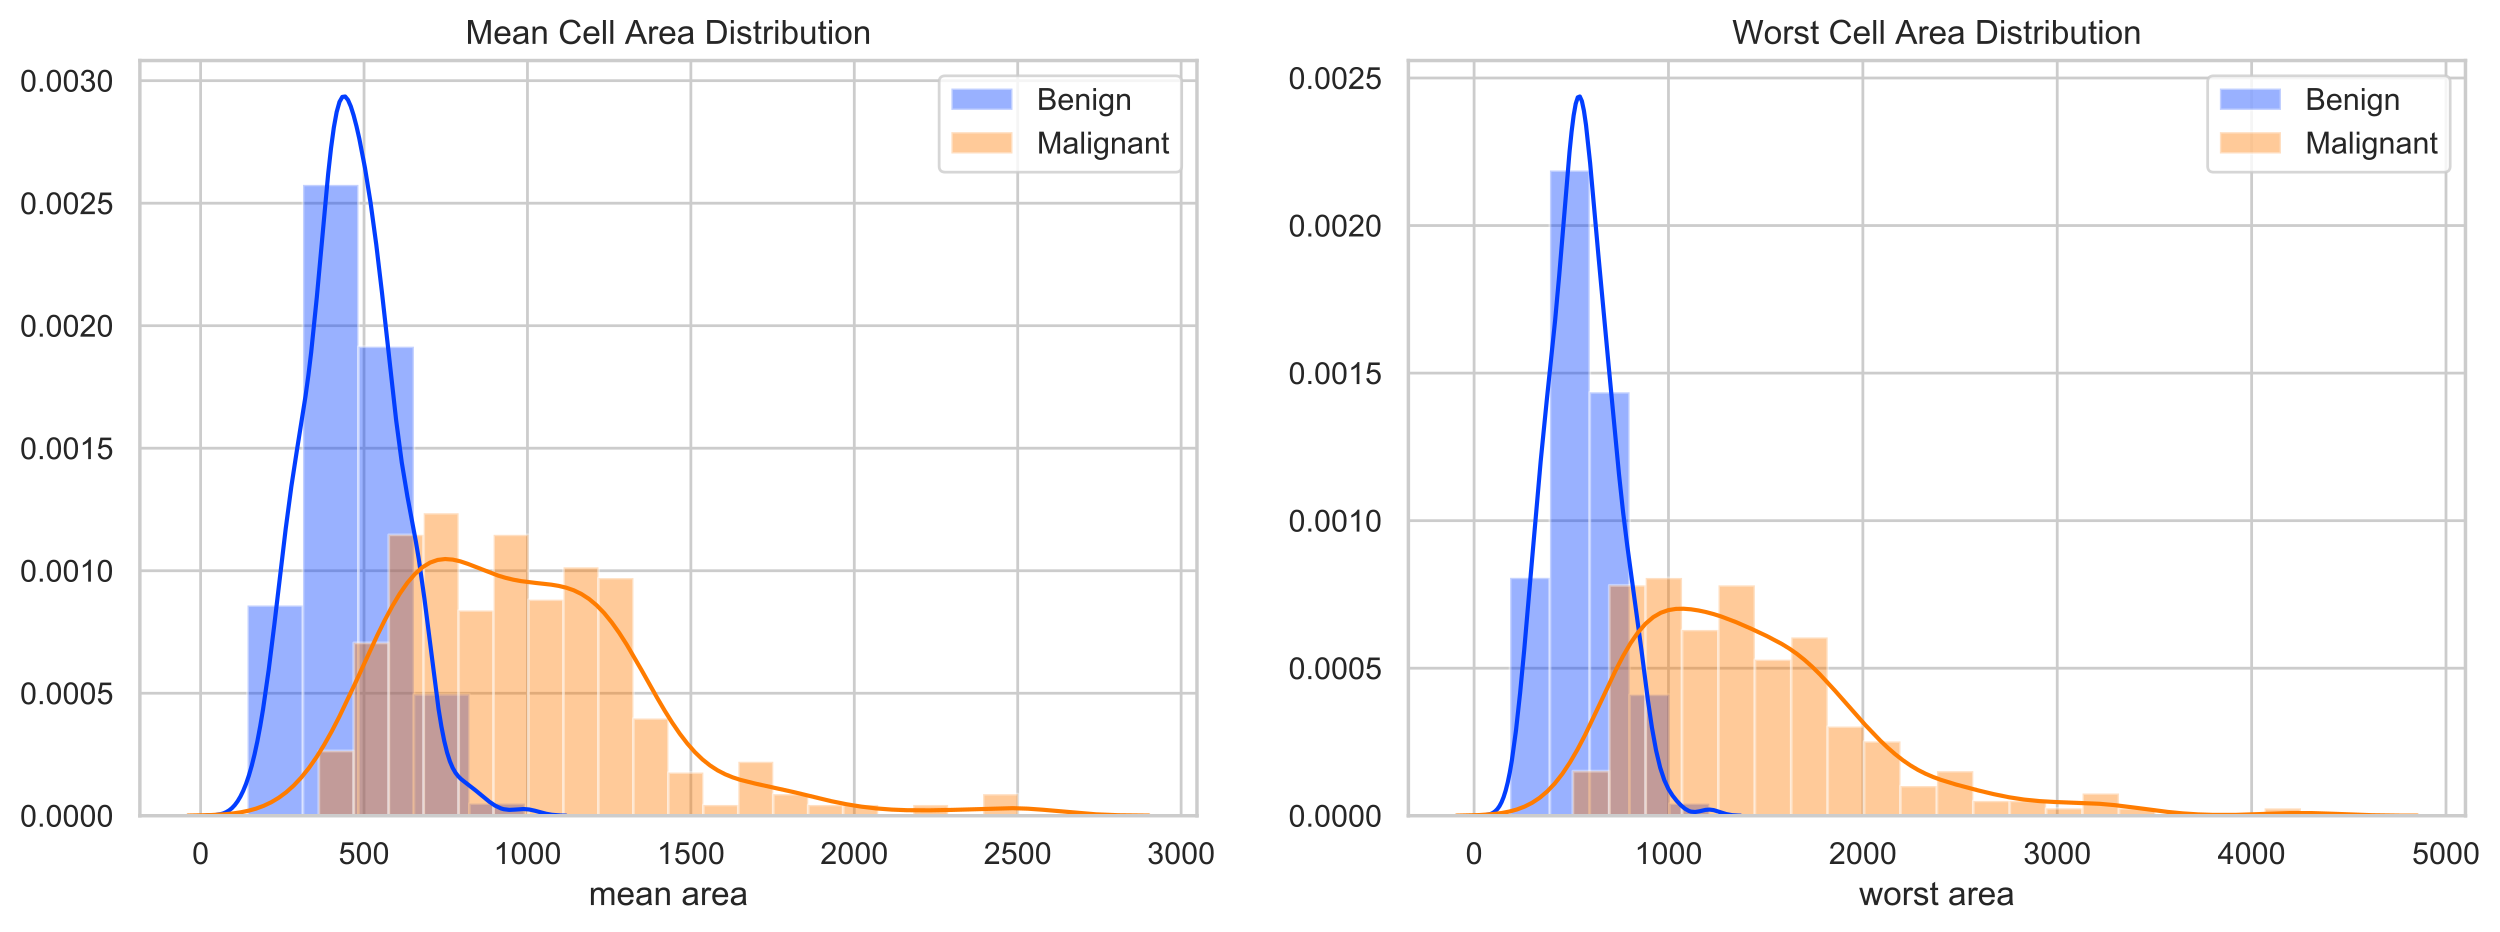 <?xml version="1.0" encoding="utf-8" standalone="no"?>
<!DOCTYPE svg PUBLIC "-//W3C//DTD SVG 1.1//EN"
  "http://www.w3.org/Graphics/SVG/1.1/DTD/svg11.dtd">
<!-- Created with matplotlib (https://matplotlib.org/) -->
<svg height="335.324pt" version="1.1" viewBox="0 0 899.768 335.324" width="899.768pt" xmlns="http://www.w3.org/2000/svg" xmlns:xlink="http://www.w3.org/1999/xlink">
 <defs>
  <style type="text/css">
*{stroke-linecap:butt;stroke-linejoin:round;}
  </style>
 </defs>
 <g id="figure_1">
  <g id="patch_1">
   <path d="M 0 335.324 
L 899.768 335.324 
L 899.768 0 
L 0 0 
z
" style="fill:#ffffff;"/>
  </g>
  <g id="axes_1">
   <g id="patch_2">
    <path d="M 50.341 293.589 
L 430.796 293.589 
L 430.796 21.789 
L 50.341 21.789 
z
" style="fill:#ffffff;"/>
   </g>
   <g id="matplotlib.axis_1">
    <g id="xtick_1">
     <g id="line2d_1">
      <path clip-path="url(#pa7e7f5f5dd)" d="M 72.202 293.589 
L 72.202 21.789 
" style="fill:none;stroke:#cccccc;stroke-linecap:round;"/>
     </g>
     <g id="text_1">
      <!-- 0 -->
      <defs>
       <path d="M 4.156 35.297 
Q 4.156 48 6.766 55.734 
Q 9.375 63.484 14.516 67.672 
Q 19.672 71.875 27.484 71.875 
Q 33.25 71.875 37.594 69.547 
Q 41.938 67.234 44.766 62.859 
Q 47.609 58.5 49.219 52.219 
Q 50.828 45.953 50.828 35.297 
Q 50.828 22.703 48.234 14.969 
Q 45.656 7.234 40.5 3 
Q 35.359 -1.219 27.484 -1.219 
Q 17.141 -1.219 11.234 6.203 
Q 4.156 15.141 4.156 35.297 
z
M 13.188 35.297 
Q 13.188 17.672 17.312 11.828 
Q 21.438 6 27.484 6 
Q 33.547 6 37.672 11.859 
Q 41.797 17.719 41.797 35.297 
Q 41.797 52.984 37.672 58.781 
Q 33.547 64.594 27.391 64.594 
Q 21.344 64.594 17.719 59.469 
Q 13.188 52.938 13.188 35.297 
z
" id="ArialMT-48"/>
      </defs>
      <g style="fill:#262626;" transform="translate(69.143 310.963)scale(0.11 -0.11)">
       <use xlink:href="#ArialMT-48"/>
      </g>
     </g>
    </g>
    <g id="xtick_2">
     <g id="line2d_2">
      <path clip-path="url(#pa7e7f5f5dd)" d="M 131.018 293.589 
L 131.018 21.789 
" style="fill:none;stroke:#cccccc;stroke-linecap:round;"/>
     </g>
     <g id="text_2">
      <!-- 500 -->
      <defs>
       <path d="M 4.156 18.75 
L 13.375 19.531 
Q 14.406 12.797 18.141 9.391 
Q 21.875 6 27.156 6 
Q 33.5 6 37.891 10.781 
Q 42.281 15.578 42.281 23.484 
Q 42.281 31 38.062 35.344 
Q 33.844 39.703 27 39.703 
Q 22.75 39.703 19.328 37.766 
Q 15.922 35.844 13.969 32.766 
L 5.719 33.844 
L 12.641 70.609 
L 48.25 70.609 
L 48.25 62.203 
L 19.672 62.203 
L 15.828 42.969 
Q 22.266 47.469 29.344 47.469 
Q 38.719 47.469 45.156 40.969 
Q 51.609 34.469 51.609 24.266 
Q 51.609 14.547 45.953 7.469 
Q 39.062 -1.219 27.156 -1.219 
Q 17.391 -1.219 11.203 4.25 
Q 5.031 9.719 4.156 18.75 
z
" id="ArialMT-53"/>
      </defs>
      <g style="fill:#262626;" transform="translate(121.842 310.963)scale(0.11 -0.11)">
       <use xlink:href="#ArialMT-53"/>
       <use x="55.615" xlink:href="#ArialMT-48"/>
       <use x="111.23" xlink:href="#ArialMT-48"/>
      </g>
     </g>
    </g>
    <g id="xtick_3">
     <g id="line2d_3">
      <path clip-path="url(#pa7e7f5f5dd)" d="M 189.834 293.589 
L 189.834 21.789 
" style="fill:none;stroke:#cccccc;stroke-linecap:round;"/>
     </g>
     <g id="text_3">
      <!-- 1000 -->
      <defs>
       <path d="M 37.25 0 
L 28.469 0 
L 28.469 56 
Q 25.297 52.984 20.141 49.953 
Q 14.984 46.922 10.891 45.406 
L 10.891 53.906 
Q 18.266 57.375 23.781 62.297 
Q 29.297 67.234 31.594 71.875 
L 37.25 71.875 
z
" id="ArialMT-49"/>
      </defs>
      <g style="fill:#262626;" transform="translate(177.6 310.963)scale(0.11 -0.11)">
       <use xlink:href="#ArialMT-49"/>
       <use x="55.615" xlink:href="#ArialMT-48"/>
       <use x="111.23" xlink:href="#ArialMT-48"/>
       <use x="166.846" xlink:href="#ArialMT-48"/>
      </g>
     </g>
    </g>
    <g id="xtick_4">
     <g id="line2d_4">
      <path clip-path="url(#pa7e7f5f5dd)" d="M 248.65 293.589 
L 248.65 21.789 
" style="fill:none;stroke:#cccccc;stroke-linecap:round;"/>
     </g>
     <g id="text_4">
      <!-- 1500 -->
      <g style="fill:#262626;" transform="translate(236.416 310.963)scale(0.11 -0.11)">
       <use xlink:href="#ArialMT-49"/>
       <use x="55.615" xlink:href="#ArialMT-53"/>
       <use x="111.23" xlink:href="#ArialMT-48"/>
       <use x="166.846" xlink:href="#ArialMT-48"/>
      </g>
     </g>
    </g>
    <g id="xtick_5">
     <g id="line2d_5">
      <path clip-path="url(#pa7e7f5f5dd)" d="M 307.466 293.589 
L 307.466 21.789 
" style="fill:none;stroke:#cccccc;stroke-linecap:round;"/>
     </g>
     <g id="text_5">
      <!-- 2000 -->
      <defs>
       <path d="M 50.344 8.453 
L 50.344 0 
L 3.031 0 
Q 2.938 3.172 4.047 6.109 
Q 5.859 10.938 9.828 15.625 
Q 13.812 20.312 21.344 26.469 
Q 33.016 36.031 37.109 41.625 
Q 41.219 47.219 41.219 52.203 
Q 41.219 57.422 37.469 61 
Q 33.734 64.594 27.734 64.594 
Q 21.391 64.594 17.578 60.781 
Q 13.766 56.984 13.719 50.25 
L 4.688 51.172 
Q 5.609 61.281 11.656 66.578 
Q 17.719 71.875 27.938 71.875 
Q 38.234 71.875 44.234 66.156 
Q 50.25 60.453 50.25 52 
Q 50.25 47.703 48.484 43.547 
Q 46.734 39.406 42.656 34.812 
Q 38.578 30.219 29.109 22.219 
Q 21.188 15.578 18.938 13.203 
Q 16.703 10.844 15.234 8.453 
z
" id="ArialMT-50"/>
      </defs>
      <g style="fill:#262626;" transform="translate(295.232 310.963)scale(0.11 -0.11)">
       <use xlink:href="#ArialMT-50"/>
       <use x="55.615" xlink:href="#ArialMT-48"/>
       <use x="111.23" xlink:href="#ArialMT-48"/>
       <use x="166.846" xlink:href="#ArialMT-48"/>
      </g>
     </g>
    </g>
    <g id="xtick_6">
     <g id="line2d_6">
      <path clip-path="url(#pa7e7f5f5dd)" d="M 366.282 293.589 
L 366.282 21.789 
" style="fill:none;stroke:#cccccc;stroke-linecap:round;"/>
     </g>
     <g id="text_6">
      <!-- 2500 -->
      <g style="fill:#262626;" transform="translate(354.047 310.963)scale(0.11 -0.11)">
       <use xlink:href="#ArialMT-50"/>
       <use x="55.615" xlink:href="#ArialMT-53"/>
       <use x="111.23" xlink:href="#ArialMT-48"/>
       <use x="166.846" xlink:href="#ArialMT-48"/>
      </g>
     </g>
    </g>
    <g id="xtick_7">
     <g id="line2d_7">
      <path clip-path="url(#pa7e7f5f5dd)" d="M 425.097 293.589 
L 425.097 21.789 
" style="fill:none;stroke:#cccccc;stroke-linecap:round;"/>
     </g>
     <g id="text_7">
      <!-- 3000 -->
      <defs>
       <path d="M 4.203 18.891 
L 12.984 20.062 
Q 14.5 12.594 18.141 9.297 
Q 21.781 6 27 6 
Q 33.203 6 37.469 10.297 
Q 41.75 14.594 41.75 20.953 
Q 41.75 27 37.797 30.922 
Q 33.844 34.859 27.734 34.859 
Q 25.25 34.859 21.531 33.891 
L 22.516 41.609 
Q 23.391 41.5 23.922 41.5 
Q 29.547 41.5 34.031 44.422 
Q 38.531 47.359 38.531 53.469 
Q 38.531 58.297 35.25 61.469 
Q 31.984 64.656 26.812 64.656 
Q 21.688 64.656 18.266 61.422 
Q 14.844 58.203 13.875 51.766 
L 5.078 53.328 
Q 6.688 62.156 12.391 67.016 
Q 18.109 71.875 26.609 71.875 
Q 32.469 71.875 37.391 69.359 
Q 42.328 66.844 44.938 62.5 
Q 47.562 58.156 47.562 53.266 
Q 47.562 48.641 45.062 44.828 
Q 42.578 41.016 37.703 38.766 
Q 44.047 37.312 47.562 32.688 
Q 51.078 28.078 51.078 21.141 
Q 51.078 11.766 44.234 5.25 
Q 37.406 -1.266 26.953 -1.266 
Q 17.531 -1.266 11.297 4.344 
Q 5.078 9.969 4.203 18.891 
z
" id="ArialMT-51"/>
      </defs>
      <g style="fill:#262626;" transform="translate(412.863 310.963)scale(0.11 -0.11)">
       <use xlink:href="#ArialMT-51"/>
       <use x="55.615" xlink:href="#ArialMT-48"/>
       <use x="111.23" xlink:href="#ArialMT-48"/>
       <use x="166.846" xlink:href="#ArialMT-48"/>
      </g>
     </g>
    </g>
    <g id="text_8">
     <!-- mean area -->
     <defs>
      <path d="M 6.594 0 
L 6.594 51.859 
L 14.453 51.859 
L 14.453 44.578 
Q 16.891 48.391 20.938 50.703 
Q 25 53.031 30.172 53.031 
Q 35.938 53.031 39.625 50.641 
Q 43.312 48.25 44.828 43.953 
Q 50.984 53.031 60.844 53.031 
Q 68.562 53.031 72.703 48.75 
Q 76.859 44.484 76.859 35.594 
L 76.859 0 
L 68.109 0 
L 68.109 32.672 
Q 68.109 37.938 67.25 40.25 
Q 66.406 42.578 64.156 43.984 
Q 61.922 45.406 58.891 45.406 
Q 53.422 45.406 49.797 41.766 
Q 46.188 38.141 46.188 30.125 
L 46.188 0 
L 37.406 0 
L 37.406 33.688 
Q 37.406 39.547 35.25 42.469 
Q 33.109 45.406 28.219 45.406 
Q 24.516 45.406 21.359 43.453 
Q 18.219 41.5 16.797 37.734 
Q 15.375 33.984 15.375 26.906 
L 15.375 0 
z
" id="ArialMT-109"/>
      <path d="M 42.094 16.703 
L 51.172 15.578 
Q 49.031 7.625 43.219 3.219 
Q 37.406 -1.172 28.375 -1.172 
Q 17 -1.172 10.328 5.828 
Q 3.656 12.844 3.656 25.484 
Q 3.656 38.578 10.391 45.797 
Q 17.141 53.031 27.875 53.031 
Q 38.281 53.031 44.875 45.953 
Q 51.469 38.875 51.469 26.031 
Q 51.469 25.25 51.422 23.688 
L 12.75 23.688 
Q 13.234 15.141 17.578 10.594 
Q 21.922 6.062 28.422 6.062 
Q 33.25 6.062 36.672 8.594 
Q 40.094 11.141 42.094 16.703 
z
M 13.234 30.906 
L 42.188 30.906 
Q 41.609 37.453 38.875 40.719 
Q 34.672 45.797 27.984 45.797 
Q 21.922 45.797 17.797 41.75 
Q 13.672 37.703 13.234 30.906 
z
" id="ArialMT-101"/>
      <path d="M 40.438 6.391 
Q 35.547 2.25 31.031 0.531 
Q 26.516 -1.172 21.344 -1.172 
Q 12.797 -1.172 8.203 3 
Q 3.609 7.172 3.609 13.672 
Q 3.609 17.484 5.344 20.625 
Q 7.078 23.781 9.891 25.688 
Q 12.703 27.594 16.219 28.562 
Q 18.797 29.25 24.031 29.891 
Q 34.672 31.156 39.703 32.906 
Q 39.75 34.719 39.75 35.203 
Q 39.75 40.578 37.25 42.781 
Q 33.891 45.75 27.25 45.75 
Q 21.047 45.75 18.094 43.578 
Q 15.141 41.406 13.719 35.891 
L 5.125 37.062 
Q 6.297 42.578 8.984 45.969 
Q 11.672 49.359 16.75 51.188 
Q 21.828 53.031 28.516 53.031 
Q 35.156 53.031 39.297 51.469 
Q 43.453 49.906 45.406 47.531 
Q 47.359 45.172 48.141 41.547 
Q 48.578 39.312 48.578 33.453 
L 48.578 21.734 
Q 48.578 9.469 49.141 6.219 
Q 49.703 2.984 51.375 0 
L 42.188 0 
Q 40.828 2.734 40.438 6.391 
z
M 39.703 26.031 
Q 34.906 24.078 25.344 22.703 
Q 19.922 21.922 17.672 20.938 
Q 15.438 19.969 14.203 18.094 
Q 12.984 16.219 12.984 13.922 
Q 12.984 10.406 15.641 8.062 
Q 18.312 5.719 23.438 5.719 
Q 28.516 5.719 32.469 7.938 
Q 36.422 10.156 38.281 14.016 
Q 39.703 17 39.703 22.797 
z
" id="ArialMT-97"/>
      <path d="M 6.594 0 
L 6.594 51.859 
L 14.5 51.859 
L 14.5 44.484 
Q 20.219 53.031 31 53.031 
Q 35.688 53.031 39.625 51.344 
Q 43.562 49.656 45.516 46.922 
Q 47.469 44.188 48.25 40.438 
Q 48.734 37.984 48.734 31.891 
L 48.734 0 
L 39.938 0 
L 39.938 31.547 
Q 39.938 36.922 38.906 39.578 
Q 37.891 42.234 35.281 43.812 
Q 32.672 45.406 29.156 45.406 
Q 23.531 45.406 19.453 41.844 
Q 15.375 38.281 15.375 28.328 
L 15.375 0 
z
" id="ArialMT-110"/>
      <path id="ArialMT-32"/>
      <path d="M 6.5 0 
L 6.5 51.859 
L 14.406 51.859 
L 14.406 44 
Q 17.438 49.516 20 51.266 
Q 22.562 53.031 25.641 53.031 
Q 30.078 53.031 34.672 50.203 
L 31.641 42.047 
Q 28.422 43.953 25.203 43.953 
Q 22.312 43.953 20.016 42.219 
Q 17.719 40.484 16.75 37.406 
Q 15.281 32.719 15.281 27.156 
L 15.281 0 
z
" id="ArialMT-114"/>
     </defs>
     <g style="fill:#262626;" transform="translate(211.886 325.739)scale(0.12 -0.12)">
      <use xlink:href="#ArialMT-109"/>
      <use x="83.301" xlink:href="#ArialMT-101"/>
      <use x="138.916" xlink:href="#ArialMT-97"/>
      <use x="194.531" xlink:href="#ArialMT-110"/>
      <use x="250.146" xlink:href="#ArialMT-32"/>
      <use x="277.93" xlink:href="#ArialMT-97"/>
      <use x="333.545" xlink:href="#ArialMT-114"/>
      <use x="366.846" xlink:href="#ArialMT-101"/>
      <use x="422.461" xlink:href="#ArialMT-97"/>
     </g>
    </g>
   </g>
   <g id="matplotlib.axis_2">
    <g id="ytick_1">
     <g id="line2d_8">
      <path clip-path="url(#pa7e7f5f5dd)" d="M 50.341 293.589 
L 430.796 293.589 
" style="fill:none;stroke:#cccccc;stroke-linecap:round;"/>
     </g>
     <g id="text_9">
      <!-- 0.0000 -->
      <defs>
       <path d="M 9.078 0 
L 9.078 10.016 
L 19.094 10.016 
L 19.094 0 
z
" id="ArialMT-46"/>
      </defs>
      <g style="fill:#262626;" transform="translate(7.2 297.526)scale(0.11 -0.11)">
       <use xlink:href="#ArialMT-48"/>
       <use x="55.615" xlink:href="#ArialMT-46"/>
       <use x="83.398" xlink:href="#ArialMT-48"/>
       <use x="139.014" xlink:href="#ArialMT-48"/>
       <use x="194.629" xlink:href="#ArialMT-48"/>
       <use x="250.244" xlink:href="#ArialMT-48"/>
      </g>
     </g>
    </g>
    <g id="ytick_2">
     <g id="line2d_9">
      <path clip-path="url(#pa7e7f5f5dd)" d="M 50.341 249.498 
L 430.796 249.498 
" style="fill:none;stroke:#cccccc;stroke-linecap:round;"/>
     </g>
     <g id="text_10">
      <!-- 0.0005 -->
      <g style="fill:#262626;" transform="translate(7.2 253.434)scale(0.11 -0.11)">
       <use xlink:href="#ArialMT-48"/>
       <use x="55.615" xlink:href="#ArialMT-46"/>
       <use x="83.398" xlink:href="#ArialMT-48"/>
       <use x="139.014" xlink:href="#ArialMT-48"/>
       <use x="194.629" xlink:href="#ArialMT-48"/>
       <use x="250.244" xlink:href="#ArialMT-53"/>
      </g>
     </g>
    </g>
    <g id="ytick_3">
     <g id="line2d_10">
      <path clip-path="url(#pa7e7f5f5dd)" d="M 50.341 205.406 
L 430.796 205.406 
" style="fill:none;stroke:#cccccc;stroke-linecap:round;"/>
     </g>
     <g id="text_11">
      <!-- 0.0010 -->
      <g style="fill:#262626;" transform="translate(7.2 209.343)scale(0.11 -0.11)">
       <use xlink:href="#ArialMT-48"/>
       <use x="55.615" xlink:href="#ArialMT-46"/>
       <use x="83.398" xlink:href="#ArialMT-48"/>
       <use x="139.014" xlink:href="#ArialMT-48"/>
       <use x="194.629" xlink:href="#ArialMT-49"/>
       <use x="250.244" xlink:href="#ArialMT-48"/>
      </g>
     </g>
    </g>
    <g id="ytick_4">
     <g id="line2d_11">
      <path clip-path="url(#pa7e7f5f5dd)" d="M 50.341 161.314 
L 430.796 161.314 
" style="fill:none;stroke:#cccccc;stroke-linecap:round;"/>
     </g>
     <g id="text_12">
      <!-- 0.0015 -->
      <g style="fill:#262626;" transform="translate(7.2 165.251)scale(0.11 -0.11)">
       <use xlink:href="#ArialMT-48"/>
       <use x="55.615" xlink:href="#ArialMT-46"/>
       <use x="83.398" xlink:href="#ArialMT-48"/>
       <use x="139.014" xlink:href="#ArialMT-48"/>
       <use x="194.629" xlink:href="#ArialMT-49"/>
       <use x="250.244" xlink:href="#ArialMT-53"/>
      </g>
     </g>
    </g>
    <g id="ytick_5">
     <g id="line2d_12">
      <path clip-path="url(#pa7e7f5f5dd)" d="M 50.341 117.222 
L 430.796 117.222 
" style="fill:none;stroke:#cccccc;stroke-linecap:round;"/>
     </g>
     <g id="text_13">
      <!-- 0.0020 -->
      <g style="fill:#262626;" transform="translate(7.2 121.159)scale(0.11 -0.11)">
       <use xlink:href="#ArialMT-48"/>
       <use x="55.615" xlink:href="#ArialMT-46"/>
       <use x="83.398" xlink:href="#ArialMT-48"/>
       <use x="139.014" xlink:href="#ArialMT-48"/>
       <use x="194.629" xlink:href="#ArialMT-50"/>
       <use x="250.244" xlink:href="#ArialMT-48"/>
      </g>
     </g>
    </g>
    <g id="ytick_6">
     <g id="line2d_13">
      <path clip-path="url(#pa7e7f5f5dd)" d="M 50.341 73.131 
L 430.796 73.131 
" style="fill:none;stroke:#cccccc;stroke-linecap:round;"/>
     </g>
     <g id="text_14">
      <!-- 0.0025 -->
      <g style="fill:#262626;" transform="translate(7.2 77.067)scale(0.11 -0.11)">
       <use xlink:href="#ArialMT-48"/>
       <use x="55.615" xlink:href="#ArialMT-46"/>
       <use x="83.398" xlink:href="#ArialMT-48"/>
       <use x="139.014" xlink:href="#ArialMT-48"/>
       <use x="194.629" xlink:href="#ArialMT-50"/>
       <use x="250.244" xlink:href="#ArialMT-53"/>
      </g>
     </g>
    </g>
    <g id="ytick_7">
     <g id="line2d_14">
      <path clip-path="url(#pa7e7f5f5dd)" d="M 50.341 29.039 
L 430.796 29.039 
" style="fill:none;stroke:#cccccc;stroke-linecap:round;"/>
     </g>
     <g id="text_15">
      <!-- 0.0030 -->
      <g style="fill:#262626;" transform="translate(7.2 32.976)scale(0.11 -0.11)">
       <use xlink:href="#ArialMT-48"/>
       <use x="55.615" xlink:href="#ArialMT-46"/>
       <use x="83.398" xlink:href="#ArialMT-48"/>
       <use x="139.014" xlink:href="#ArialMT-48"/>
       <use x="194.629" xlink:href="#ArialMT-51"/>
       <use x="250.244" xlink:href="#ArialMT-48"/>
      </g>
     </g>
    </g>
   </g>
   <g id="patch_3">
    <path clip-path="url(#pa7e7f5f5dd)" d="M 89.082 293.589 
L 109.047 293.589 
L 109.047 217.908 
L 89.082 217.908 
z
" style="fill:#023eff;opacity:0.4;stroke:#ffffff;stroke-linejoin:miter;"/>
   </g>
   <g id="patch_4">
    <path clip-path="url(#pa7e7f5f5dd)" d="M 109.047 293.589 
L 129.011 293.589 
L 129.011 66.545 
L 109.047 66.545 
z
" style="fill:#023eff;opacity:0.4;stroke:#ffffff;stroke-linejoin:miter;"/>
   </g>
   <g id="patch_5">
    <path clip-path="url(#pa7e7f5f5dd)" d="M 129.011 293.589 
L 148.976 293.589 
L 148.976 124.761 
L 129.011 124.761 
z
" style="fill:#023eff;opacity:0.4;stroke:#ffffff;stroke-linejoin:miter;"/>
   </g>
   <g id="patch_6">
    <path clip-path="url(#pa7e7f5f5dd)" d="M 148.976 293.589 
L 168.94 293.589 
L 168.94 249.927 
L 148.976 249.927 
z
" style="fill:#023eff;opacity:0.4;stroke:#ffffff;stroke-linejoin:miter;"/>
   </g>
   <g id="patch_7">
    <path clip-path="url(#pa7e7f5f5dd)" d="M 168.94 293.589 
L 188.904 293.589 
L 188.904 289.223 
L 168.94 289.223 
z
" style="fill:#023eff;opacity:0.4;stroke:#ffffff;stroke-linejoin:miter;"/>
   </g>
   <g id="patch_8">
    <path clip-path="url(#pa7e7f5f5dd)" d="M 114.738 293.589 
L 127.321 293.589 
L 127.321 270.258 
L 114.738 270.258 
z
" style="fill:#ff7c00;opacity:0.4;stroke:#ffffff;stroke-linejoin:miter;"/>
   </g>
   <g id="patch_9">
    <path clip-path="url(#pa7e7f5f5dd)" d="M 127.321 293.589 
L 139.904 293.589 
L 139.904 231.372 
L 127.321 231.372 
z
" style="fill:#ff7c00;opacity:0.4;stroke:#ffffff;stroke-linejoin:miter;"/>
   </g>
   <g id="patch_10">
    <path clip-path="url(#pa7e7f5f5dd)" d="M 139.904 293.589 
L 152.487 293.589 
L 152.487 192.487 
L 139.904 192.487 
z
" style="fill:#ff7c00;opacity:0.4;stroke:#ffffff;stroke-linejoin:miter;"/>
   </g>
   <g id="patch_11">
    <path clip-path="url(#pa7e7f5f5dd)" d="M 152.487 293.589 
L 165.07 293.589 
L 165.07 184.709 
L 152.487 184.709 
z
" style="fill:#ff7c00;opacity:0.4;stroke:#ffffff;stroke-linejoin:miter;"/>
   </g>
   <g id="patch_12">
    <path clip-path="url(#pa7e7f5f5dd)" d="M 165.07 293.589 
L 177.653 293.589 
L 177.653 219.707 
L 165.07 219.707 
z
" style="fill:#ff7c00;opacity:0.4;stroke:#ffffff;stroke-linejoin:miter;"/>
   </g>
   <g id="patch_13">
    <path clip-path="url(#pa7e7f5f5dd)" d="M 177.653 293.589 
L 190.236 293.589 
L 190.236 192.487 
L 177.653 192.487 
z
" style="fill:#ff7c00;opacity:0.4;stroke:#ffffff;stroke-linejoin:miter;"/>
   </g>
   <g id="patch_14">
    <path clip-path="url(#pa7e7f5f5dd)" d="M 190.236 293.589 
L 202.819 293.589 
L 202.819 215.818 
L 190.236 215.818 
z
" style="fill:#ff7c00;opacity:0.4;stroke:#ffffff;stroke-linejoin:miter;"/>
   </g>
   <g id="patch_15">
    <path clip-path="url(#pa7e7f5f5dd)" d="M 202.819 293.589 
L 215.402 293.589 
L 215.402 204.152 
L 202.819 204.152 
z
" style="fill:#ff7c00;opacity:0.4;stroke:#ffffff;stroke-linejoin:miter;"/>
   </g>
   <g id="patch_16">
    <path clip-path="url(#pa7e7f5f5dd)" d="M 215.402 293.589 
L 227.985 293.589 
L 227.985 208.041 
L 215.402 208.041 
z
" style="fill:#ff7c00;opacity:0.4;stroke:#ffffff;stroke-linejoin:miter;"/>
   </g>
   <g id="patch_17">
    <path clip-path="url(#pa7e7f5f5dd)" d="M 227.985 293.589 
L 240.568 293.589 
L 240.568 258.592 
L 227.985 258.592 
z
" style="fill:#ff7c00;opacity:0.4;stroke:#ffffff;stroke-linejoin:miter;"/>
   </g>
   <g id="patch_18">
    <path clip-path="url(#pa7e7f5f5dd)" d="M 240.568 293.589 
L 253.151 293.589 
L 253.151 278.035 
L 240.568 278.035 
z
" style="fill:#ff7c00;opacity:0.4;stroke:#ffffff;stroke-linejoin:miter;"/>
   </g>
   <g id="patch_19">
    <path clip-path="url(#pa7e7f5f5dd)" d="M 253.151 293.589 
L 265.735 293.589 
L 265.735 289.701 
L 253.151 289.701 
z
" style="fill:#ff7c00;opacity:0.4;stroke:#ffffff;stroke-linejoin:miter;"/>
   </g>
   <g id="patch_20">
    <path clip-path="url(#pa7e7f5f5dd)" d="M 265.735 293.589 
L 278.318 293.589 
L 278.318 274.147 
L 265.735 274.147 
z
" style="fill:#ff7c00;opacity:0.4;stroke:#ffffff;stroke-linejoin:miter;"/>
   </g>
   <g id="patch_21">
    <path clip-path="url(#pa7e7f5f5dd)" d="M 278.318 293.589 
L 290.901 293.589 
L 290.901 285.812 
L 278.318 285.812 
z
" style="fill:#ff7c00;opacity:0.4;stroke:#ffffff;stroke-linejoin:miter;"/>
   </g>
   <g id="patch_22">
    <path clip-path="url(#pa7e7f5f5dd)" d="M 290.901 293.589 
L 303.484 293.589 
L 303.484 289.701 
L 290.901 289.701 
z
" style="fill:#ff7c00;opacity:0.4;stroke:#ffffff;stroke-linejoin:miter;"/>
   </g>
   <g id="patch_23">
    <path clip-path="url(#pa7e7f5f5dd)" d="M 303.484 293.589 
L 316.067 293.589 
L 316.067 289.701 
L 303.484 289.701 
z
" style="fill:#ff7c00;opacity:0.4;stroke:#ffffff;stroke-linejoin:miter;"/>
   </g>
   <g id="patch_24">
    <path clip-path="url(#pa7e7f5f5dd)" d="M 316.067 293.589 
L 328.65 293.589 
L 328.65 293.589 
L 316.067 293.589 
z
" style="fill:#ff7c00;opacity:0.4;stroke:#ffffff;stroke-linejoin:miter;"/>
   </g>
   <g id="patch_25">
    <path clip-path="url(#pa7e7f5f5dd)" d="M 328.65 293.589 
L 341.233 293.589 
L 341.233 289.701 
L 328.65 289.701 
z
" style="fill:#ff7c00;opacity:0.4;stroke:#ffffff;stroke-linejoin:miter;"/>
   </g>
   <g id="patch_26">
    <path clip-path="url(#pa7e7f5f5dd)" d="M 341.233 293.589 
L 353.816 293.589 
L 353.816 293.589 
L 341.233 293.589 
z
" style="fill:#ff7c00;opacity:0.4;stroke:#ffffff;stroke-linejoin:miter;"/>
   </g>
   <g id="patch_27">
    <path clip-path="url(#pa7e7f5f5dd)" d="M 353.816 293.589 
L 366.399 293.589 
L 366.399 285.812 
L 353.816 285.812 
z
" style="fill:#ff7c00;opacity:0.4;stroke:#ffffff;stroke-linejoin:miter;"/>
   </g>
   <g id="line2d_15">
    <path clip-path="url(#pa7e7f5f5dd)" d="M 74.298 293.539 
L 77.355 293.384 
L 79.392 293.04 
L 80.411 292.73 
L 81.43 292.286 
L 82.449 291.672 
L 83.467 290.847 
L 84.486 289.77 
L 85.505 288.399 
L 86.524 286.691 
L 87.543 284.602 
L 88.562 282.088 
L 89.58 279.098 
L 90.599 275.582 
L 91.618 271.483 
L 92.637 266.752 
L 93.656 261.348 
L 94.675 255.252 
L 96.712 241.051 
L 98.75 224.68 
L 102.825 190.319 
L 104.863 175.071 
L 106.9 161.804 
L 109.957 142.591 
L 110.976 135.169 
L 111.995 126.788 
L 114.032 106.919 
L 118.107 62.601 
L 119.126 53.427 
L 120.145 45.926 
L 121.164 40.324 
L 122.183 36.675 
L 123.202 34.881 
L 124.22 34.732 
L 125.239 35.964 
L 126.258 38.305 
L 127.277 41.517 
L 128.296 45.417 
L 129.314 49.893 
L 131.352 60.408 
L 133.39 73.077 
L 135.427 88.063 
L 137.465 105.218 
L 142.559 151.108 
L 144.597 166.42 
L 146.634 178.717 
L 149.691 195.013 
L 150.71 201.112 
L 152.747 215.401 
L 157.841 255.191 
L 158.86 261.44 
L 159.879 266.646 
L 160.898 270.807 
L 161.917 274.008 
L 162.936 276.397 
L 163.954 278.149 
L 164.973 279.444 
L 165.992 280.444 
L 168.03 282.045 
L 171.086 284.408 
L 176.18 288.592 
L 178.218 289.96 
L 180.256 290.93 
L 181.274 291.234 
L 183.312 291.482 
L 185.35 291.381 
L 188.406 291.175 
L 190.444 291.338 
L 192.481 291.782 
L 196.557 292.875 
L 198.594 293.239 
L 201.651 293.497 
L 203.688 293.543 
L 203.688 293.543 
" style="fill:none;stroke:#023eff;stroke-linecap:round;stroke-width:1.5;"/>
   </g>
   <g id="line2d_16">
    <path clip-path="url(#pa7e7f5f5dd)" d="M 67.634 293.525 
L 75.805 293.363 
L 81.251 293.035 
L 83.975 292.749 
L 86.698 292.344 
L 89.421 291.785 
L 92.145 291.029 
L 94.868 290.033 
L 97.592 288.747 
L 100.315 287.122 
L 103.038 285.111 
L 105.762 282.671 
L 108.485 279.765 
L 111.208 276.369 
L 113.932 272.474 
L 116.655 268.088 
L 119.378 263.239 
L 122.102 257.977 
L 127.549 246.538 
L 135.719 228.805 
L 138.442 223.285 
L 141.165 218.192 
L 143.889 213.649 
L 146.612 209.755 
L 149.336 206.579 
L 152.059 204.157 
L 154.782 202.486 
L 157.506 201.525 
L 160.229 201.201 
L 162.952 201.411 
L 165.676 202.035 
L 168.399 202.944 
L 179.293 207.166 
L 182.016 207.982 
L 184.739 208.636 
L 187.463 209.138 
L 192.909 209.817 
L 198.356 210.418 
L 201.08 210.865 
L 203.803 211.518 
L 206.526 212.464 
L 209.25 213.785 
L 211.973 215.554 
L 214.696 217.825 
L 217.42 220.628 
L 220.143 223.96 
L 222.866 227.788 
L 225.59 232.041 
L 231.037 241.416 
L 236.483 251.104 
L 239.207 255.741 
L 241.93 260.092 
L 244.653 264.07 
L 247.377 267.618 
L 250.1 270.704 
L 252.824 273.324 
L 255.547 275.496 
L 258.27 277.259 
L 260.994 278.667 
L 263.717 279.782 
L 266.44 280.672 
L 271.887 282.035 
L 285.504 285.044 
L 299.121 288.334 
L 304.568 289.438 
L 310.014 290.32 
L 315.461 290.963 
L 320.908 291.377 
L 326.354 291.594 
L 334.525 291.649 
L 342.695 291.487 
L 364.482 290.869 
L 369.928 291.049 
L 375.375 291.435 
L 394.439 293.08 
L 402.609 293.409 
L 413.502 293.533 
L 413.502 293.533 
" style="fill:none;stroke:#ff7c00;stroke-linecap:round;stroke-width:1.5;"/>
   </g>
   <g id="patch_28">
    <path d="M 50.341 293.589 
L 50.341 21.789 
" style="fill:none;stroke:#cccccc;stroke-linecap:square;stroke-linejoin:miter;stroke-width:1.25;"/>
   </g>
   <g id="patch_29">
    <path d="M 430.796 293.589 
L 430.796 21.789 
" style="fill:none;stroke:#cccccc;stroke-linecap:square;stroke-linejoin:miter;stroke-width:1.25;"/>
   </g>
   <g id="patch_30">
    <path d="M 50.341 293.589 
L 430.796 293.589 
" style="fill:none;stroke:#cccccc;stroke-linecap:square;stroke-linejoin:miter;stroke-width:1.25;"/>
   </g>
   <g id="patch_31">
    <path d="M 50.341 21.789 
L 430.796 21.789 
" style="fill:none;stroke:#cccccc;stroke-linecap:square;stroke-linejoin:miter;stroke-width:1.25;"/>
   </g>
   <g id="text_16">
    <!-- Mean Cell Area Distribution -->
    <defs>
     <path d="M 7.422 0 
L 7.422 71.578 
L 21.688 71.578 
L 38.625 20.906 
Q 40.969 13.812 42.047 10.297 
Q 43.266 14.203 45.844 21.781 
L 62.984 71.578 
L 75.734 71.578 
L 75.734 0 
L 66.609 0 
L 66.609 59.906 
L 45.797 0 
L 37.25 0 
L 16.547 60.938 
L 16.547 0 
z
" id="ArialMT-77"/>
     <path d="M 58.797 25.094 
L 68.266 22.703 
Q 65.281 11.031 57.547 4.906 
Q 49.812 -1.219 38.625 -1.219 
Q 27.047 -1.219 19.797 3.484 
Q 12.547 8.203 8.766 17.141 
Q 4.984 26.078 4.984 36.328 
Q 4.984 47.516 9.25 55.828 
Q 13.531 64.156 21.406 68.469 
Q 29.297 72.797 38.766 72.797 
Q 49.516 72.797 56.828 67.328 
Q 64.156 61.859 67.047 51.953 
L 57.719 49.75 
Q 55.219 57.562 50.484 61.125 
Q 45.75 64.703 38.578 64.703 
Q 30.328 64.703 24.781 60.734 
Q 19.234 56.781 16.984 50.109 
Q 14.75 43.453 14.75 36.375 
Q 14.75 27.25 17.406 20.438 
Q 20.062 13.625 25.672 10.25 
Q 31.297 6.891 37.844 6.891 
Q 45.797 6.891 51.312 11.469 
Q 56.844 16.062 58.797 25.094 
z
" id="ArialMT-67"/>
     <path d="M 6.391 0 
L 6.391 71.578 
L 15.188 71.578 
L 15.188 0 
z
" id="ArialMT-108"/>
     <path d="M -0.141 0 
L 27.344 71.578 
L 37.547 71.578 
L 66.844 0 
L 56.062 0 
L 47.703 21.688 
L 17.781 21.688 
L 9.906 0 
z
M 20.516 29.391 
L 44.781 29.391 
L 37.312 49.219 
Q 33.891 58.25 32.234 64.062 
Q 30.859 57.172 28.375 50.391 
z
" id="ArialMT-65"/>
     <path d="M 7.719 0 
L 7.719 71.578 
L 32.375 71.578 
Q 40.719 71.578 45.125 70.562 
Q 51.266 69.141 55.609 65.438 
Q 61.281 60.641 64.078 53.188 
Q 66.891 45.75 66.891 36.188 
Q 66.891 28.031 64.984 21.734 
Q 63.094 15.438 60.109 11.297 
Q 57.125 7.172 53.578 4.797 
Q 50.047 2.438 45.047 1.219 
Q 40.047 0 33.547 0 
z
M 17.188 8.453 
L 32.469 8.453 
Q 39.547 8.453 43.578 9.766 
Q 47.609 11.078 50 13.484 
Q 53.375 16.844 55.25 22.531 
Q 57.125 28.219 57.125 36.328 
Q 57.125 47.562 53.438 53.594 
Q 49.75 59.625 44.484 61.672 
Q 40.672 63.141 32.234 63.141 
L 17.188 63.141 
z
" id="ArialMT-68"/>
     <path d="M 6.641 61.469 
L 6.641 71.578 
L 15.438 71.578 
L 15.438 61.469 
z
M 6.641 0 
L 6.641 51.859 
L 15.438 51.859 
L 15.438 0 
z
" id="ArialMT-105"/>
     <path d="M 3.078 15.484 
L 11.766 16.844 
Q 12.5 11.625 15.844 8.844 
Q 19.188 6.062 25.203 6.062 
Q 31.25 6.062 34.172 8.516 
Q 37.109 10.984 37.109 14.312 
Q 37.109 17.281 34.516 19 
Q 32.719 20.172 25.531 21.969 
Q 15.875 24.422 12.141 26.203 
Q 8.406 27.984 6.469 31.125 
Q 4.547 34.281 4.547 38.094 
Q 4.547 41.547 6.125 44.5 
Q 7.719 47.469 10.453 49.422 
Q 12.5 50.922 16.031 51.969 
Q 19.578 53.031 23.641 53.031 
Q 29.734 53.031 34.344 51.266 
Q 38.969 49.516 41.156 46.5 
Q 43.359 43.5 44.188 38.484 
L 35.594 37.312 
Q 35.016 41.312 32.203 43.547 
Q 29.391 45.797 24.266 45.797 
Q 18.219 45.797 15.625 43.797 
Q 13.031 41.797 13.031 39.109 
Q 13.031 37.406 14.109 36.031 
Q 15.188 34.625 17.484 33.688 
Q 18.797 33.203 25.25 31.453 
Q 34.578 28.953 38.25 27.359 
Q 41.938 25.781 44.031 22.75 
Q 46.141 19.734 46.141 15.234 
Q 46.141 10.844 43.578 6.953 
Q 41.016 3.078 36.172 0.953 
Q 31.344 -1.172 25.25 -1.172 
Q 15.141 -1.172 9.844 3.031 
Q 4.547 7.234 3.078 15.484 
z
" id="ArialMT-115"/>
     <path d="M 25.781 7.859 
L 27.047 0.094 
Q 23.344 -0.688 20.406 -0.688 
Q 15.625 -0.688 12.984 0.828 
Q 10.359 2.344 9.281 4.812 
Q 8.203 7.281 8.203 15.188 
L 8.203 45.016 
L 1.766 45.016 
L 1.766 51.859 
L 8.203 51.859 
L 8.203 64.703 
L 16.938 69.969 
L 16.938 51.859 
L 25.781 51.859 
L 25.781 45.016 
L 16.938 45.016 
L 16.938 14.703 
Q 16.938 10.938 17.406 9.859 
Q 17.875 8.797 18.922 8.156 
Q 19.969 7.516 21.922 7.516 
Q 23.391 7.516 25.781 7.859 
z
" id="ArialMT-116"/>
     <path d="M 14.703 0 
L 6.547 0 
L 6.547 71.578 
L 15.328 71.578 
L 15.328 46.047 
Q 20.906 53.031 29.547 53.031 
Q 34.328 53.031 38.594 51.094 
Q 42.875 49.172 45.625 45.672 
Q 48.391 42.188 49.953 37.25 
Q 51.516 32.328 51.516 26.703 
Q 51.516 13.375 44.922 6.094 
Q 38.328 -1.172 29.109 -1.172 
Q 19.922 -1.172 14.703 6.5 
z
M 14.594 26.312 
Q 14.594 17 17.141 12.844 
Q 21.297 6.062 28.375 6.062 
Q 34.125 6.062 38.328 11.062 
Q 42.531 16.062 42.531 25.984 
Q 42.531 36.141 38.5 40.969 
Q 34.469 45.797 28.766 45.797 
Q 23 45.797 18.797 40.797 
Q 14.594 35.797 14.594 26.312 
z
" id="ArialMT-98"/>
     <path d="M 40.578 0 
L 40.578 7.625 
Q 34.516 -1.172 24.125 -1.172 
Q 19.531 -1.172 15.547 0.578 
Q 11.578 2.344 9.641 5 
Q 7.719 7.672 6.938 11.531 
Q 6.391 14.109 6.391 19.734 
L 6.391 51.859 
L 15.188 51.859 
L 15.188 23.094 
Q 15.188 16.219 15.719 13.812 
Q 16.547 10.359 19.234 8.375 
Q 21.922 6.391 25.875 6.391 
Q 29.828 6.391 33.297 8.422 
Q 36.766 10.453 38.203 13.938 
Q 39.656 17.438 39.656 24.078 
L 39.656 51.859 
L 48.438 51.859 
L 48.438 0 
z
" id="ArialMT-117"/>
     <path d="M 3.328 25.922 
Q 3.328 40.328 11.328 47.266 
Q 18.016 53.031 27.641 53.031 
Q 38.328 53.031 45.109 46.016 
Q 51.906 39.016 51.906 26.656 
Q 51.906 16.656 48.906 10.906 
Q 45.906 5.172 40.156 2 
Q 34.422 -1.172 27.641 -1.172 
Q 16.75 -1.172 10.031 5.812 
Q 3.328 12.797 3.328 25.922 
z
M 12.359 25.922 
Q 12.359 15.969 16.703 11.016 
Q 21.047 6.062 27.641 6.062 
Q 34.188 6.062 38.531 11.031 
Q 42.875 16.016 42.875 26.219 
Q 42.875 35.844 38.5 40.797 
Q 34.125 45.75 27.641 45.75 
Q 21.047 45.75 16.703 40.812 
Q 12.359 35.891 12.359 25.922 
z
" id="ArialMT-111"/>
    </defs>
    <g style="fill:#262626;" transform="translate(167.546 15.789)scale(0.12 -0.12)">
     <use xlink:href="#ArialMT-77"/>
     <use x="83.301" xlink:href="#ArialMT-101"/>
     <use x="138.916" xlink:href="#ArialMT-97"/>
     <use x="194.531" xlink:href="#ArialMT-110"/>
     <use x="250.146" xlink:href="#ArialMT-32"/>
     <use x="277.93" xlink:href="#ArialMT-67"/>
     <use x="350.146" xlink:href="#ArialMT-101"/>
     <use x="405.762" xlink:href="#ArialMT-108"/>
     <use x="427.979" xlink:href="#ArialMT-108"/>
     <use x="450.195" xlink:href="#ArialMT-32"/>
     <use x="477.9" xlink:href="#ArialMT-65"/>
     <use x="544.6" xlink:href="#ArialMT-114"/>
     <use x="577.9" xlink:href="#ArialMT-101"/>
     <use x="633.516" xlink:href="#ArialMT-97"/>
     <use x="689.131" xlink:href="#ArialMT-32"/>
     <use x="716.914" xlink:href="#ArialMT-68"/>
     <use x="789.131" xlink:href="#ArialMT-105"/>
     <use x="811.348" xlink:href="#ArialMT-115"/>
     <use x="861.348" xlink:href="#ArialMT-116"/>
     <use x="889.131" xlink:href="#ArialMT-114"/>
     <use x="922.432" xlink:href="#ArialMT-105"/>
     <use x="944.648" xlink:href="#ArialMT-98"/>
     <use x="1000.264" xlink:href="#ArialMT-117"/>
     <use x="1055.879" xlink:href="#ArialMT-116"/>
     <use x="1083.662" xlink:href="#ArialMT-105"/>
     <use x="1105.879" xlink:href="#ArialMT-111"/>
     <use x="1161.494" xlink:href="#ArialMT-110"/>
    </g>
   </g>
   <g id="legend_1">
    <g id="patch_32">
     <path d="M 340.204 61.967 
L 423.096 61.967 
Q 425.296 61.967 425.296 59.767 
L 425.296 29.489 
Q 425.296 27.289 423.096 27.289 
L 340.204 27.289 
Q 338.004 27.289 338.004 29.489 
L 338.004 59.767 
Q 338.004 61.967 340.204 61.967 
z
" style="fill:#ffffff;opacity:0.8;stroke:#cccccc;stroke-linejoin:miter;"/>
    </g>
    <g id="patch_33">
     <path d="M 342.404 39.563 
L 364.404 39.563 
L 364.404 31.863 
L 342.404 31.863 
z
" style="fill:#023eff;opacity:0.4;stroke:#ffffff;stroke-linejoin:miter;"/>
    </g>
    <g id="text_17">
     <!-- Benign -->
     <defs>
      <path d="M 7.328 0 
L 7.328 71.578 
L 34.188 71.578 
Q 42.391 71.578 47.344 69.406 
Q 52.297 67.234 55.094 62.719 
Q 57.906 58.203 57.906 53.266 
Q 57.906 48.688 55.422 44.625 
Q 52.938 40.578 47.906 38.094 
Q 54.391 36.188 57.875 31.594 
Q 61.375 27 61.375 20.75 
Q 61.375 15.719 59.25 11.391 
Q 57.125 7.078 54 4.734 
Q 50.875 2.391 46.156 1.188 
Q 41.453 0 34.625 0 
z
M 16.797 41.5 
L 32.281 41.5 
Q 38.578 41.5 41.312 42.328 
Q 44.922 43.406 46.75 45.891 
Q 48.578 48.391 48.578 52.156 
Q 48.578 55.719 46.875 58.422 
Q 45.172 61.141 41.984 62.141 
Q 38.812 63.141 31.109 63.141 
L 16.797 63.141 
z
M 16.797 8.453 
L 34.625 8.453 
Q 39.203 8.453 41.062 8.797 
Q 44.344 9.375 46.531 10.734 
Q 48.734 12.109 50.141 14.719 
Q 51.562 17.328 51.562 20.75 
Q 51.562 24.75 49.516 27.703 
Q 47.469 30.672 43.828 31.859 
Q 40.188 33.062 33.344 33.062 
L 16.797 33.062 
z
" id="ArialMT-66"/>
      <path d="M 4.984 -4.297 
L 13.531 -5.562 
Q 14.062 -9.516 16.5 -11.328 
Q 19.781 -13.766 25.438 -13.766 
Q 31.547 -13.766 34.859 -11.328 
Q 38.188 -8.891 39.359 -4.5 
Q 40.047 -1.812 39.984 6.781 
Q 34.234 0 25.641 0 
Q 14.938 0 9.078 7.719 
Q 3.219 15.438 3.219 26.219 
Q 3.219 33.641 5.906 39.906 
Q 8.594 46.188 13.688 49.609 
Q 18.797 53.031 25.688 53.031 
Q 34.859 53.031 40.828 45.609 
L 40.828 51.859 
L 48.922 51.859 
L 48.922 7.031 
Q 48.922 -5.078 46.453 -10.125 
Q 44 -15.188 38.641 -18.109 
Q 33.297 -21.047 25.484 -21.047 
Q 16.219 -21.047 10.5 -16.875 
Q 4.781 -12.703 4.984 -4.297 
z
M 12.25 26.859 
Q 12.25 16.656 16.297 11.969 
Q 20.359 7.281 26.469 7.281 
Q 32.516 7.281 36.609 11.938 
Q 40.719 16.609 40.719 26.562 
Q 40.719 36.078 36.5 40.906 
Q 32.281 45.75 26.312 45.75 
Q 20.453 45.75 16.344 40.984 
Q 12.25 36.234 12.25 26.859 
z
" id="ArialMT-103"/>
     </defs>
     <g style="fill:#262626;" transform="translate(373.204 39.563)scale(0.11 -0.11)">
      <use xlink:href="#ArialMT-66"/>
      <use x="66.699" xlink:href="#ArialMT-101"/>
      <use x="122.314" xlink:href="#ArialMT-110"/>
      <use x="177.93" xlink:href="#ArialMT-105"/>
      <use x="200.146" xlink:href="#ArialMT-103"/>
      <use x="255.762" xlink:href="#ArialMT-110"/>
     </g>
    </g>
    <g id="patch_34">
     <path d="M 342.404 55.252 
L 364.404 55.252 
L 364.404 47.552 
L 342.404 47.552 
z
" style="fill:#ff7c00;opacity:0.4;stroke:#ffffff;stroke-linejoin:miter;"/>
    </g>
    <g id="text_18">
     <!-- Malignant -->
     <g style="fill:#262626;" transform="translate(373.204 55.252)scale(0.11 -0.11)">
      <use xlink:href="#ArialMT-77"/>
      <use x="83.301" xlink:href="#ArialMT-97"/>
      <use x="138.916" xlink:href="#ArialMT-108"/>
      <use x="161.133" xlink:href="#ArialMT-105"/>
      <use x="183.35" xlink:href="#ArialMT-103"/>
      <use x="238.965" xlink:href="#ArialMT-110"/>
      <use x="294.58" xlink:href="#ArialMT-97"/>
      <use x="350.195" xlink:href="#ArialMT-110"/>
      <use x="405.811" xlink:href="#ArialMT-116"/>
     </g>
    </g>
   </g>
  </g>
  <g id="axes_2">
   <g id="patch_35">
    <path d="M 506.887 293.589 
L 887.341 293.589 
L 887.341 21.789 
L 506.887 21.789 
z
" style="fill:#ffffff;"/>
   </g>
   <g id="matplotlib.axis_3">
    <g id="xtick_8">
     <g id="line2d_17">
      <path clip-path="url(#p0b6f2c6292)" d="M 530.537 293.589 
L 530.537 21.789 
" style="fill:none;stroke:#cccccc;stroke-linecap:round;"/>
     </g>
     <g id="text_19">
      <!-- 0 -->
      <g style="fill:#262626;" transform="translate(527.479 310.963)scale(0.11 -0.11)">
       <use xlink:href="#ArialMT-48"/>
      </g>
     </g>
    </g>
    <g id="xtick_9">
     <g id="line2d_18">
      <path clip-path="url(#p0b6f2c6292)" d="M 600.496 293.589 
L 600.496 21.789 
" style="fill:none;stroke:#cccccc;stroke-linecap:round;"/>
     </g>
     <g id="text_20">
      <!-- 1000 -->
      <g style="fill:#262626;" transform="translate(588.262 310.963)scale(0.11 -0.11)">
       <use xlink:href="#ArialMT-49"/>
       <use x="55.615" xlink:href="#ArialMT-48"/>
       <use x="111.23" xlink:href="#ArialMT-48"/>
       <use x="166.846" xlink:href="#ArialMT-48"/>
      </g>
     </g>
    </g>
    <g id="xtick_10">
     <g id="line2d_19">
      <path clip-path="url(#p0b6f2c6292)" d="M 670.456 293.589 
L 670.456 21.789 
" style="fill:none;stroke:#cccccc;stroke-linecap:round;"/>
     </g>
     <g id="text_21">
      <!-- 2000 -->
      <g style="fill:#262626;" transform="translate(658.222 310.963)scale(0.11 -0.11)">
       <use xlink:href="#ArialMT-50"/>
       <use x="55.615" xlink:href="#ArialMT-48"/>
       <use x="111.23" xlink:href="#ArialMT-48"/>
       <use x="166.846" xlink:href="#ArialMT-48"/>
      </g>
     </g>
    </g>
    <g id="xtick_11">
     <g id="line2d_20">
      <path clip-path="url(#p0b6f2c6292)" d="M 740.415 293.589 
L 740.415 21.789 
" style="fill:none;stroke:#cccccc;stroke-linecap:round;"/>
     </g>
     <g id="text_22">
      <!-- 3000 -->
      <g style="fill:#262626;" transform="translate(728.181 310.963)scale(0.11 -0.11)">
       <use xlink:href="#ArialMT-51"/>
       <use x="55.615" xlink:href="#ArialMT-48"/>
       <use x="111.23" xlink:href="#ArialMT-48"/>
       <use x="166.846" xlink:href="#ArialMT-48"/>
      </g>
     </g>
    </g>
    <g id="xtick_12">
     <g id="line2d_21">
      <path clip-path="url(#p0b6f2c6292)" d="M 810.374 293.589 
L 810.374 21.789 
" style="fill:none;stroke:#cccccc;stroke-linecap:round;"/>
     </g>
     <g id="text_23">
      <!-- 4000 -->
      <defs>
       <path d="M 32.328 0 
L 32.328 17.141 
L 1.266 17.141 
L 1.266 25.203 
L 33.938 71.578 
L 41.109 71.578 
L 41.109 25.203 
L 50.781 25.203 
L 50.781 17.141 
L 41.109 17.141 
L 41.109 0 
z
M 32.328 25.203 
L 32.328 57.469 
L 9.906 25.203 
z
" id="ArialMT-52"/>
      </defs>
      <g style="fill:#262626;" transform="translate(798.14 310.963)scale(0.11 -0.11)">
       <use xlink:href="#ArialMT-52"/>
       <use x="55.615" xlink:href="#ArialMT-48"/>
       <use x="111.23" xlink:href="#ArialMT-48"/>
       <use x="166.846" xlink:href="#ArialMT-48"/>
      </g>
     </g>
    </g>
    <g id="xtick_13">
     <g id="line2d_22">
      <path clip-path="url(#p0b6f2c6292)" d="M 880.334 293.589 
L 880.334 21.789 
" style="fill:none;stroke:#cccccc;stroke-linecap:round;"/>
     </g>
     <g id="text_24">
      <!-- 5000 -->
      <g style="fill:#262626;" transform="translate(868.1 310.963)scale(0.11 -0.11)">
       <use xlink:href="#ArialMT-53"/>
       <use x="55.615" xlink:href="#ArialMT-48"/>
       <use x="111.23" xlink:href="#ArialMT-48"/>
       <use x="166.846" xlink:href="#ArialMT-48"/>
      </g>
     </g>
    </g>
    <g id="text_25">
     <!-- worst area -->
     <defs>
      <path d="M 16.156 0 
L 0.297 51.859 
L 9.375 51.859 
L 17.625 21.922 
L 20.703 10.797 
Q 20.906 11.625 23.391 21.484 
L 31.641 51.859 
L 40.672 51.859 
L 48.438 21.781 
L 51.031 11.859 
L 54 21.875 
L 62.891 51.859 
L 71.438 51.859 
L 55.219 0 
L 46.094 0 
L 37.844 31.062 
L 35.844 39.891 
L 25.344 0 
z
" id="ArialMT-119"/>
     </defs>
     <g style="fill:#262626;" transform="translate(669.105 325.739)scale(0.12 -0.12)">
      <use xlink:href="#ArialMT-119"/>
      <use x="72.217" xlink:href="#ArialMT-111"/>
      <use x="127.832" xlink:href="#ArialMT-114"/>
      <use x="161.133" xlink:href="#ArialMT-115"/>
      <use x="211.133" xlink:href="#ArialMT-116"/>
      <use x="238.916" xlink:href="#ArialMT-32"/>
      <use x="266.699" xlink:href="#ArialMT-97"/>
      <use x="322.314" xlink:href="#ArialMT-114"/>
      <use x="355.615" xlink:href="#ArialMT-101"/>
      <use x="411.23" xlink:href="#ArialMT-97"/>
     </g>
    </g>
   </g>
   <g id="matplotlib.axis_4">
    <g id="ytick_8">
     <g id="line2d_23">
      <path clip-path="url(#p0b6f2c6292)" d="M 506.887 293.589 
L 887.341 293.589 
" style="fill:none;stroke:#cccccc;stroke-linecap:round;"/>
     </g>
     <g id="text_26">
      <!-- 0.0000 -->
      <g style="fill:#262626;" transform="translate(463.745 297.526)scale(0.11 -0.11)">
       <use xlink:href="#ArialMT-48"/>
       <use x="55.615" xlink:href="#ArialMT-46"/>
       <use x="83.398" xlink:href="#ArialMT-48"/>
       <use x="139.014" xlink:href="#ArialMT-48"/>
       <use x="194.629" xlink:href="#ArialMT-48"/>
       <use x="250.244" xlink:href="#ArialMT-48"/>
      </g>
     </g>
    </g>
    <g id="ytick_9">
     <g id="line2d_24">
      <path clip-path="url(#p0b6f2c6292)" d="M 506.887 240.486 
L 887.341 240.486 
" style="fill:none;stroke:#cccccc;stroke-linecap:round;"/>
     </g>
     <g id="text_27">
      <!-- 0.0005 -->
      <g style="fill:#262626;" transform="translate(463.745 244.423)scale(0.11 -0.11)">
       <use xlink:href="#ArialMT-48"/>
       <use x="55.615" xlink:href="#ArialMT-46"/>
       <use x="83.398" xlink:href="#ArialMT-48"/>
       <use x="139.014" xlink:href="#ArialMT-48"/>
       <use x="194.629" xlink:href="#ArialMT-48"/>
       <use x="250.244" xlink:href="#ArialMT-53"/>
      </g>
     </g>
    </g>
    <g id="ytick_10">
     <g id="line2d_25">
      <path clip-path="url(#p0b6f2c6292)" d="M 506.887 187.384 
L 887.341 187.384 
" style="fill:none;stroke:#cccccc;stroke-linecap:round;"/>
     </g>
     <g id="text_28">
      <!-- 0.0010 -->
      <g style="fill:#262626;" transform="translate(463.745 191.32)scale(0.11 -0.11)">
       <use xlink:href="#ArialMT-48"/>
       <use x="55.615" xlink:href="#ArialMT-46"/>
       <use x="83.398" xlink:href="#ArialMT-48"/>
       <use x="139.014" xlink:href="#ArialMT-48"/>
       <use x="194.629" xlink:href="#ArialMT-49"/>
       <use x="250.244" xlink:href="#ArialMT-48"/>
      </g>
     </g>
    </g>
    <g id="ytick_11">
     <g id="line2d_26">
      <path clip-path="url(#p0b6f2c6292)" d="M 506.887 134.281 
L 887.341 134.281 
" style="fill:none;stroke:#cccccc;stroke-linecap:round;"/>
     </g>
     <g id="text_29">
      <!-- 0.0015 -->
      <g style="fill:#262626;" transform="translate(463.745 138.217)scale(0.11 -0.11)">
       <use xlink:href="#ArialMT-48"/>
       <use x="55.615" xlink:href="#ArialMT-46"/>
       <use x="83.398" xlink:href="#ArialMT-48"/>
       <use x="139.014" xlink:href="#ArialMT-48"/>
       <use x="194.629" xlink:href="#ArialMT-49"/>
       <use x="250.244" xlink:href="#ArialMT-53"/>
      </g>
     </g>
    </g>
    <g id="ytick_12">
     <g id="line2d_27">
      <path clip-path="url(#p0b6f2c6292)" d="M 506.887 81.178 
L 887.341 81.178 
" style="fill:none;stroke:#cccccc;stroke-linecap:round;"/>
     </g>
     <g id="text_30">
      <!-- 0.0020 -->
      <g style="fill:#262626;" transform="translate(463.745 85.115)scale(0.11 -0.11)">
       <use xlink:href="#ArialMT-48"/>
       <use x="55.615" xlink:href="#ArialMT-46"/>
       <use x="83.398" xlink:href="#ArialMT-48"/>
       <use x="139.014" xlink:href="#ArialMT-48"/>
       <use x="194.629" xlink:href="#ArialMT-50"/>
       <use x="250.244" xlink:href="#ArialMT-48"/>
      </g>
     </g>
    </g>
    <g id="ytick_13">
     <g id="line2d_28">
      <path clip-path="url(#p0b6f2c6292)" d="M 506.887 28.075 
L 887.341 28.075 
" style="fill:none;stroke:#cccccc;stroke-linecap:round;"/>
     </g>
     <g id="text_31">
      <!-- 0.0025 -->
      <g style="fill:#262626;" transform="translate(463.745 32.012)scale(0.11 -0.11)">
       <use xlink:href="#ArialMT-48"/>
       <use x="55.615" xlink:href="#ArialMT-46"/>
       <use x="83.398" xlink:href="#ArialMT-48"/>
       <use x="139.014" xlink:href="#ArialMT-48"/>
       <use x="194.629" xlink:href="#ArialMT-50"/>
       <use x="250.244" xlink:href="#ArialMT-53"/>
      </g>
     </g>
    </g>
   </g>
   <g id="patch_36">
    <path clip-path="url(#p0b6f2c6292)" d="M 543.494 293.589 
L 557.832 293.589 
L 557.832 207.952 
L 543.494 207.952 
z
" style="fill:#023eff;opacity:0.4;stroke:#ffffff;stroke-linejoin:miter;"/>
   </g>
   <g id="patch_37">
    <path clip-path="url(#p0b6f2c6292)" d="M 557.832 293.589 
L 572.171 293.589 
L 572.171 61.353 
L 557.832 61.353 
z
" style="fill:#023eff;opacity:0.4;stroke:#ffffff;stroke-linejoin:miter;"/>
   </g>
   <g id="patch_38">
    <path clip-path="url(#p0b6f2c6292)" d="M 572.171 293.589 
L 586.51 293.589 
L 586.51 141.184 
L 572.171 141.184 
z
" style="fill:#023eff;opacity:0.4;stroke:#ffffff;stroke-linejoin:miter;"/>
   </g>
   <g id="patch_39">
    <path clip-path="url(#p0b6f2c6292)" d="M 586.51 293.589 
L 600.849 293.589 
L 600.849 250.045 
L 586.51 250.045 
z
" style="fill:#023eff;opacity:0.4;stroke:#ffffff;stroke-linejoin:miter;"/>
   </g>
   <g id="patch_40">
    <path clip-path="url(#p0b6f2c6292)" d="M 600.849 293.589 
L 615.188 293.589 
L 615.188 289.235 
L 600.849 289.235 
z
" style="fill:#023eff;opacity:0.4;stroke:#ffffff;stroke-linejoin:miter;"/>
   </g>
   <g id="patch_41">
    <path clip-path="url(#p0b6f2c6292)" d="M 566.083 293.589 
L 579.187 293.589 
L 579.187 277.541 
L 566.083 277.541 
z
" style="fill:#ff7c00;opacity:0.4;stroke:#ffffff;stroke-linejoin:miter;"/>
   </g>
   <g id="patch_42">
    <path clip-path="url(#p0b6f2c6292)" d="M 579.187 293.589 
L 592.29 293.589 
L 592.29 210.672 
L 579.187 210.672 
z
" style="fill:#ff7c00;opacity:0.4;stroke:#ffffff;stroke-linejoin:miter;"/>
   </g>
   <g id="patch_43">
    <path clip-path="url(#p0b6f2c6292)" d="M 592.29 293.589 
L 605.393 293.589 
L 605.393 207.997 
L 592.29 207.997 
z
" style="fill:#ff7c00;opacity:0.4;stroke:#ffffff;stroke-linejoin:miter;"/>
   </g>
   <g id="patch_44">
    <path clip-path="url(#p0b6f2c6292)" d="M 605.393 293.589 
L 618.496 293.589 
L 618.496 226.72 
L 605.393 226.72 
z
" style="fill:#ff7c00;opacity:0.4;stroke:#ffffff;stroke-linejoin:miter;"/>
   </g>
   <g id="patch_45">
    <path clip-path="url(#p0b6f2c6292)" d="M 618.496 293.589 
L 631.599 293.589 
L 631.599 210.672 
L 618.496 210.672 
z
" style="fill:#ff7c00;opacity:0.4;stroke:#ffffff;stroke-linejoin:miter;"/>
   </g>
   <g id="patch_46">
    <path clip-path="url(#p0b6f2c6292)" d="M 631.599 293.589 
L 644.702 293.589 
L 644.702 237.419 
L 631.599 237.419 
z
" style="fill:#ff7c00;opacity:0.4;stroke:#ffffff;stroke-linejoin:miter;"/>
   </g>
   <g id="patch_47">
    <path clip-path="url(#p0b6f2c6292)" d="M 644.702 293.589 
L 657.805 293.589 
L 657.805 229.395 
L 644.702 229.395 
z
" style="fill:#ff7c00;opacity:0.4;stroke:#ffffff;stroke-linejoin:miter;"/>
   </g>
   <g id="patch_48">
    <path clip-path="url(#p0b6f2c6292)" d="M 657.805 293.589 
L 670.908 293.589 
L 670.908 261.492 
L 657.805 261.492 
z
" style="fill:#ff7c00;opacity:0.4;stroke:#ffffff;stroke-linejoin:miter;"/>
   </g>
   <g id="patch_49">
    <path clip-path="url(#p0b6f2c6292)" d="M 670.908 293.589 
L 684.011 293.589 
L 684.011 266.842 
L 670.908 266.842 
z
" style="fill:#ff7c00;opacity:0.4;stroke:#ffffff;stroke-linejoin:miter;"/>
   </g>
   <g id="patch_50">
    <path clip-path="url(#p0b6f2c6292)" d="M 684.011 293.589 
L 697.114 293.589 
L 697.114 282.89 
L 684.011 282.89 
z
" style="fill:#ff7c00;opacity:0.4;stroke:#ffffff;stroke-linejoin:miter;"/>
   </g>
   <g id="patch_51">
    <path clip-path="url(#p0b6f2c6292)" d="M 697.114 293.589 
L 710.217 293.589 
L 710.217 277.541 
L 697.114 277.541 
z
" style="fill:#ff7c00;opacity:0.4;stroke:#ffffff;stroke-linejoin:miter;"/>
   </g>
   <g id="patch_52">
    <path clip-path="url(#p0b6f2c6292)" d="M 710.217 293.589 
L 723.32 293.589 
L 723.32 288.24 
L 710.217 288.24 
z
" style="fill:#ff7c00;opacity:0.4;stroke:#ffffff;stroke-linejoin:miter;"/>
   </g>
   <g id="patch_53">
    <path clip-path="url(#p0b6f2c6292)" d="M 723.32 293.589 
L 736.423 293.589 
L 736.423 288.24 
L 723.32 288.24 
z
" style="fill:#ff7c00;opacity:0.4;stroke:#ffffff;stroke-linejoin:miter;"/>
   </g>
   <g id="patch_54">
    <path clip-path="url(#p0b6f2c6292)" d="M 736.423 293.589 
L 749.526 293.589 
L 749.526 290.915 
L 736.423 290.915 
z
" style="fill:#ff7c00;opacity:0.4;stroke:#ffffff;stroke-linejoin:miter;"/>
   </g>
   <g id="patch_55">
    <path clip-path="url(#p0b6f2c6292)" d="M 749.526 293.589 
L 762.629 293.589 
L 762.629 285.565 
L 749.526 285.565 
z
" style="fill:#ff7c00;opacity:0.4;stroke:#ffffff;stroke-linejoin:miter;"/>
   </g>
   <g id="patch_56">
    <path clip-path="url(#p0b6f2c6292)" d="M 762.629 293.589 
L 775.732 293.589 
L 775.732 290.915 
L 762.629 290.915 
z
" style="fill:#ff7c00;opacity:0.4;stroke:#ffffff;stroke-linejoin:miter;"/>
   </g>
   <g id="patch_57">
    <path clip-path="url(#p0b6f2c6292)" d="M 775.732 293.589 
L 788.835 293.589 
L 788.835 293.589 
L 775.732 293.589 
z
" style="fill:#ff7c00;opacity:0.4;stroke:#ffffff;stroke-linejoin:miter;"/>
   </g>
   <g id="patch_58">
    <path clip-path="url(#p0b6f2c6292)" d="M 788.835 293.589 
L 801.938 293.589 
L 801.938 293.589 
L 788.835 293.589 
z
" style="fill:#ff7c00;opacity:0.4;stroke:#ffffff;stroke-linejoin:miter;"/>
   </g>
   <g id="patch_59">
    <path clip-path="url(#p0b6f2c6292)" d="M 801.938 293.589 
L 815.041 293.589 
L 815.041 293.589 
L 801.938 293.589 
z
" style="fill:#ff7c00;opacity:0.4;stroke:#ffffff;stroke-linejoin:miter;"/>
   </g>
   <g id="patch_60">
    <path clip-path="url(#p0b6f2c6292)" d="M 815.041 293.589 
L 828.144 293.589 
L 828.144 290.915 
L 815.041 290.915 
z
" style="fill:#ff7c00;opacity:0.4;stroke:#ffffff;stroke-linejoin:miter;"/>
   </g>
   <g id="line2d_29">
    <path clip-path="url(#p0b6f2c6292)" d="M 532.27 293.544 
L 534.494 293.415 
L 535.977 293.127 
L 536.718 292.862 
L 537.459 292.475 
L 538.201 291.923 
L 538.942 291.152 
L 539.683 290.101 
L 540.424 288.697 
L 541.166 286.863 
L 541.907 284.516 
L 542.648 281.579 
L 543.389 277.984 
L 544.131 273.683 
L 545.613 262.906 
L 547.096 249.454 
L 548.578 233.941 
L 551.543 199.749 
L 554.508 165.962 
L 556.732 143.678 
L 559.697 115.328 
L 561.18 99.033 
L 564.886 54.656 
L 565.627 47.407 
L 566.369 41.537 
L 567.11 37.344 
L 567.851 35.042 
L 568.592 34.732 
L 569.334 36.396 
L 570.075 39.896 
L 570.816 44.995 
L 572.299 58.737 
L 575.264 91.778 
L 578.97 131.663 
L 582.676 170.584 
L 584.159 184.337 
L 585.642 196.231 
L 590.83 234.4 
L 593.054 251.725 
L 594.537 261.824 
L 596.019 270.018 
L 597.502 276.239 
L 598.984 280.748 
L 600.467 283.956 
L 601.949 286.313 
L 603.432 288.19 
L 604.914 289.771 
L 606.397 291.038 
L 607.88 291.882 
L 608.621 292.12 
L 610.103 292.242 
L 611.586 292.007 
L 613.81 291.491 
L 615.292 291.376 
L 616.775 291.57 
L 618.998 292.267 
L 621.222 292.978 
L 623.446 293.389 
L 625.67 293.535 
L 626.411 293.547 
L 626.411 293.547 
" style="fill:none;stroke:#023eff;stroke-linecap:round;stroke-width:1.5;"/>
   </g>
   <g id="line2d_30">
    <path clip-path="url(#p0b6f2c6292)" d="M 524.18 293.541 
L 532.35 293.355 
L 537.797 292.96 
L 540.52 292.6 
L 543.244 292.075 
L 545.967 291.331 
L 548.69 290.306 
L 551.414 288.929 
L 554.137 287.126 
L 556.86 284.827 
L 559.584 281.967 
L 562.307 278.503 
L 565.03 274.419 
L 567.754 269.738 
L 570.477 264.53 
L 575.924 253.065 
L 581.371 241.493 
L 584.094 236.215 
L 586.817 231.537 
L 589.541 227.596 
L 592.264 224.462 
L 594.988 222.134 
L 597.711 220.548 
L 600.434 219.596 
L 603.158 219.151 
L 605.881 219.086 
L 608.604 219.299 
L 611.328 219.717 
L 614.051 220.299 
L 616.774 221.027 
L 619.498 221.89 
L 624.945 223.964 
L 630.391 226.344 
L 635.838 228.895 
L 641.285 231.762 
L 644.008 233.438 
L 646.732 235.342 
L 649.455 237.507 
L 652.178 239.938 
L 654.902 242.61 
L 660.348 248.494 
L 671.242 260.828 
L 676.689 266.521 
L 679.412 269.112 
L 682.135 271.485 
L 684.859 273.615 
L 687.582 275.487 
L 690.305 277.101 
L 693.029 278.478 
L 695.752 279.647 
L 698.476 280.651 
L 703.922 282.335 
L 712.092 284.506 
L 717.539 285.814 
L 722.986 286.927 
L 728.433 287.767 
L 733.879 288.317 
L 739.326 288.632 
L 755.666 289.292 
L 761.113 289.776 
L 769.283 290.797 
L 780.177 292.215 
L 785.623 292.746 
L 791.07 293.103 
L 796.517 293.288 
L 804.687 293.281 
L 815.58 292.916 
L 823.75 292.644 
L 831.921 292.632 
L 840.091 292.897 
L 853.707 293.398 
L 864.601 293.549 
L 870.048 293.555 
L 870.048 293.555 
" style="fill:none;stroke:#ff7c00;stroke-linecap:round;stroke-width:1.5;"/>
   </g>
   <g id="patch_61">
    <path d="M 506.887 293.589 
L 506.887 21.789 
" style="fill:none;stroke:#cccccc;stroke-linecap:square;stroke-linejoin:miter;stroke-width:1.25;"/>
   </g>
   <g id="patch_62">
    <path d="M 887.341 293.589 
L 887.341 21.789 
" style="fill:none;stroke:#cccccc;stroke-linecap:square;stroke-linejoin:miter;stroke-width:1.25;"/>
   </g>
   <g id="patch_63">
    <path d="M 506.887 293.589 
L 887.341 293.589 
" style="fill:none;stroke:#cccccc;stroke-linecap:square;stroke-linejoin:miter;stroke-width:1.25;"/>
   </g>
   <g id="patch_64">
    <path d="M 506.887 21.789 
L 887.341 21.789 
" style="fill:none;stroke:#cccccc;stroke-linecap:square;stroke-linejoin:miter;stroke-width:1.25;"/>
   </g>
   <g id="text_32">
    <!-- Worst Cell Area Distribution -->
    <defs>
     <path d="M 20.219 0 
L 1.219 71.578 
L 10.938 71.578 
L 21.828 24.656 
Q 23.578 17.281 24.859 10.016 
Q 27.594 21.484 28.078 23.25 
L 41.703 71.578 
L 53.125 71.578 
L 63.375 35.359 
Q 67.234 21.875 68.953 10.016 
Q 70.312 16.797 72.516 25.594 
L 83.734 71.578 
L 93.266 71.578 
L 73.641 0 
L 64.5 0 
L 49.422 54.547 
Q 47.516 61.375 47.172 62.938 
Q 46.047 58.016 45.062 54.547 
L 29.891 0 
z
" id="ArialMT-87"/>
    </defs>
    <g style="fill:#262626;" transform="translate(623.435 15.789)scale(0.12 -0.12)">
     <use xlink:href="#ArialMT-87"/>
     <use x="94.369" xlink:href="#ArialMT-111"/>
     <use x="149.984" xlink:href="#ArialMT-114"/>
     <use x="183.285" xlink:href="#ArialMT-115"/>
     <use x="233.285" xlink:href="#ArialMT-116"/>
     <use x="261.068" xlink:href="#ArialMT-32"/>
     <use x="288.852" xlink:href="#ArialMT-67"/>
     <use x="361.068" xlink:href="#ArialMT-101"/>
     <use x="416.684" xlink:href="#ArialMT-108"/>
     <use x="438.9" xlink:href="#ArialMT-108"/>
     <use x="461.117" xlink:href="#ArialMT-32"/>
     <use x="488.822" xlink:href="#ArialMT-65"/>
     <use x="555.521" xlink:href="#ArialMT-114"/>
     <use x="588.822" xlink:href="#ArialMT-101"/>
     <use x="644.438" xlink:href="#ArialMT-97"/>
     <use x="700.053" xlink:href="#ArialMT-32"/>
     <use x="727.836" xlink:href="#ArialMT-68"/>
     <use x="800.053" xlink:href="#ArialMT-105"/>
     <use x="822.27" xlink:href="#ArialMT-115"/>
     <use x="872.27" xlink:href="#ArialMT-116"/>
     <use x="900.053" xlink:href="#ArialMT-114"/>
     <use x="933.354" xlink:href="#ArialMT-105"/>
     <use x="955.57" xlink:href="#ArialMT-98"/>
     <use x="1011.186" xlink:href="#ArialMT-117"/>
     <use x="1066.801" xlink:href="#ArialMT-116"/>
     <use x="1094.584" xlink:href="#ArialMT-105"/>
     <use x="1116.801" xlink:href="#ArialMT-111"/>
     <use x="1172.416" xlink:href="#ArialMT-110"/>
    </g>
   </g>
   <g id="legend_2">
    <g id="patch_65">
     <path d="M 796.749 61.967 
L 879.641 61.967 
Q 881.841 61.967 881.841 59.767 
L 881.841 29.489 
Q 881.841 27.289 879.641 27.289 
L 796.749 27.289 
Q 794.549 27.289 794.549 29.489 
L 794.549 59.767 
Q 794.549 61.967 796.749 61.967 
z
" style="fill:#ffffff;opacity:0.8;stroke:#cccccc;stroke-linejoin:miter;"/>
    </g>
    <g id="patch_66">
     <path d="M 798.949 39.563 
L 820.949 39.563 
L 820.949 31.863 
L 798.949 31.863 
z
" style="fill:#023eff;opacity:0.4;stroke:#ffffff;stroke-linejoin:miter;"/>
    </g>
    <g id="text_33">
     <!-- Benign -->
     <g style="fill:#262626;" transform="translate(829.749 39.563)scale(0.11 -0.11)">
      <use xlink:href="#ArialMT-66"/>
      <use x="66.699" xlink:href="#ArialMT-101"/>
      <use x="122.314" xlink:href="#ArialMT-110"/>
      <use x="177.93" xlink:href="#ArialMT-105"/>
      <use x="200.146" xlink:href="#ArialMT-103"/>
      <use x="255.762" xlink:href="#ArialMT-110"/>
     </g>
    </g>
    <g id="patch_67">
     <path d="M 798.949 55.252 
L 820.949 55.252 
L 820.949 47.552 
L 798.949 47.552 
z
" style="fill:#ff7c00;opacity:0.4;stroke:#ffffff;stroke-linejoin:miter;"/>
    </g>
    <g id="text_34">
     <!-- Malignant -->
     <g style="fill:#262626;" transform="translate(829.749 55.252)scale(0.11 -0.11)">
      <use xlink:href="#ArialMT-77"/>
      <use x="83.301" xlink:href="#ArialMT-97"/>
      <use x="138.916" xlink:href="#ArialMT-108"/>
      <use x="161.133" xlink:href="#ArialMT-105"/>
      <use x="183.35" xlink:href="#ArialMT-103"/>
      <use x="238.965" xlink:href="#ArialMT-110"/>
      <use x="294.58" xlink:href="#ArialMT-97"/>
      <use x="350.195" xlink:href="#ArialMT-110"/>
      <use x="405.811" xlink:href="#ArialMT-116"/>
     </g>
    </g>
   </g>
  </g>
 </g>
 <defs>
  <clipPath id="pa7e7f5f5dd">
   <rect height="271.8" width="380.455" x="50.341" y="21.789"/>
  </clipPath>
  <clipPath id="p0b6f2c6292">
   <rect height="271.8" width="380.455" x="506.887" y="21.789"/>
  </clipPath>
 </defs>
</svg>
